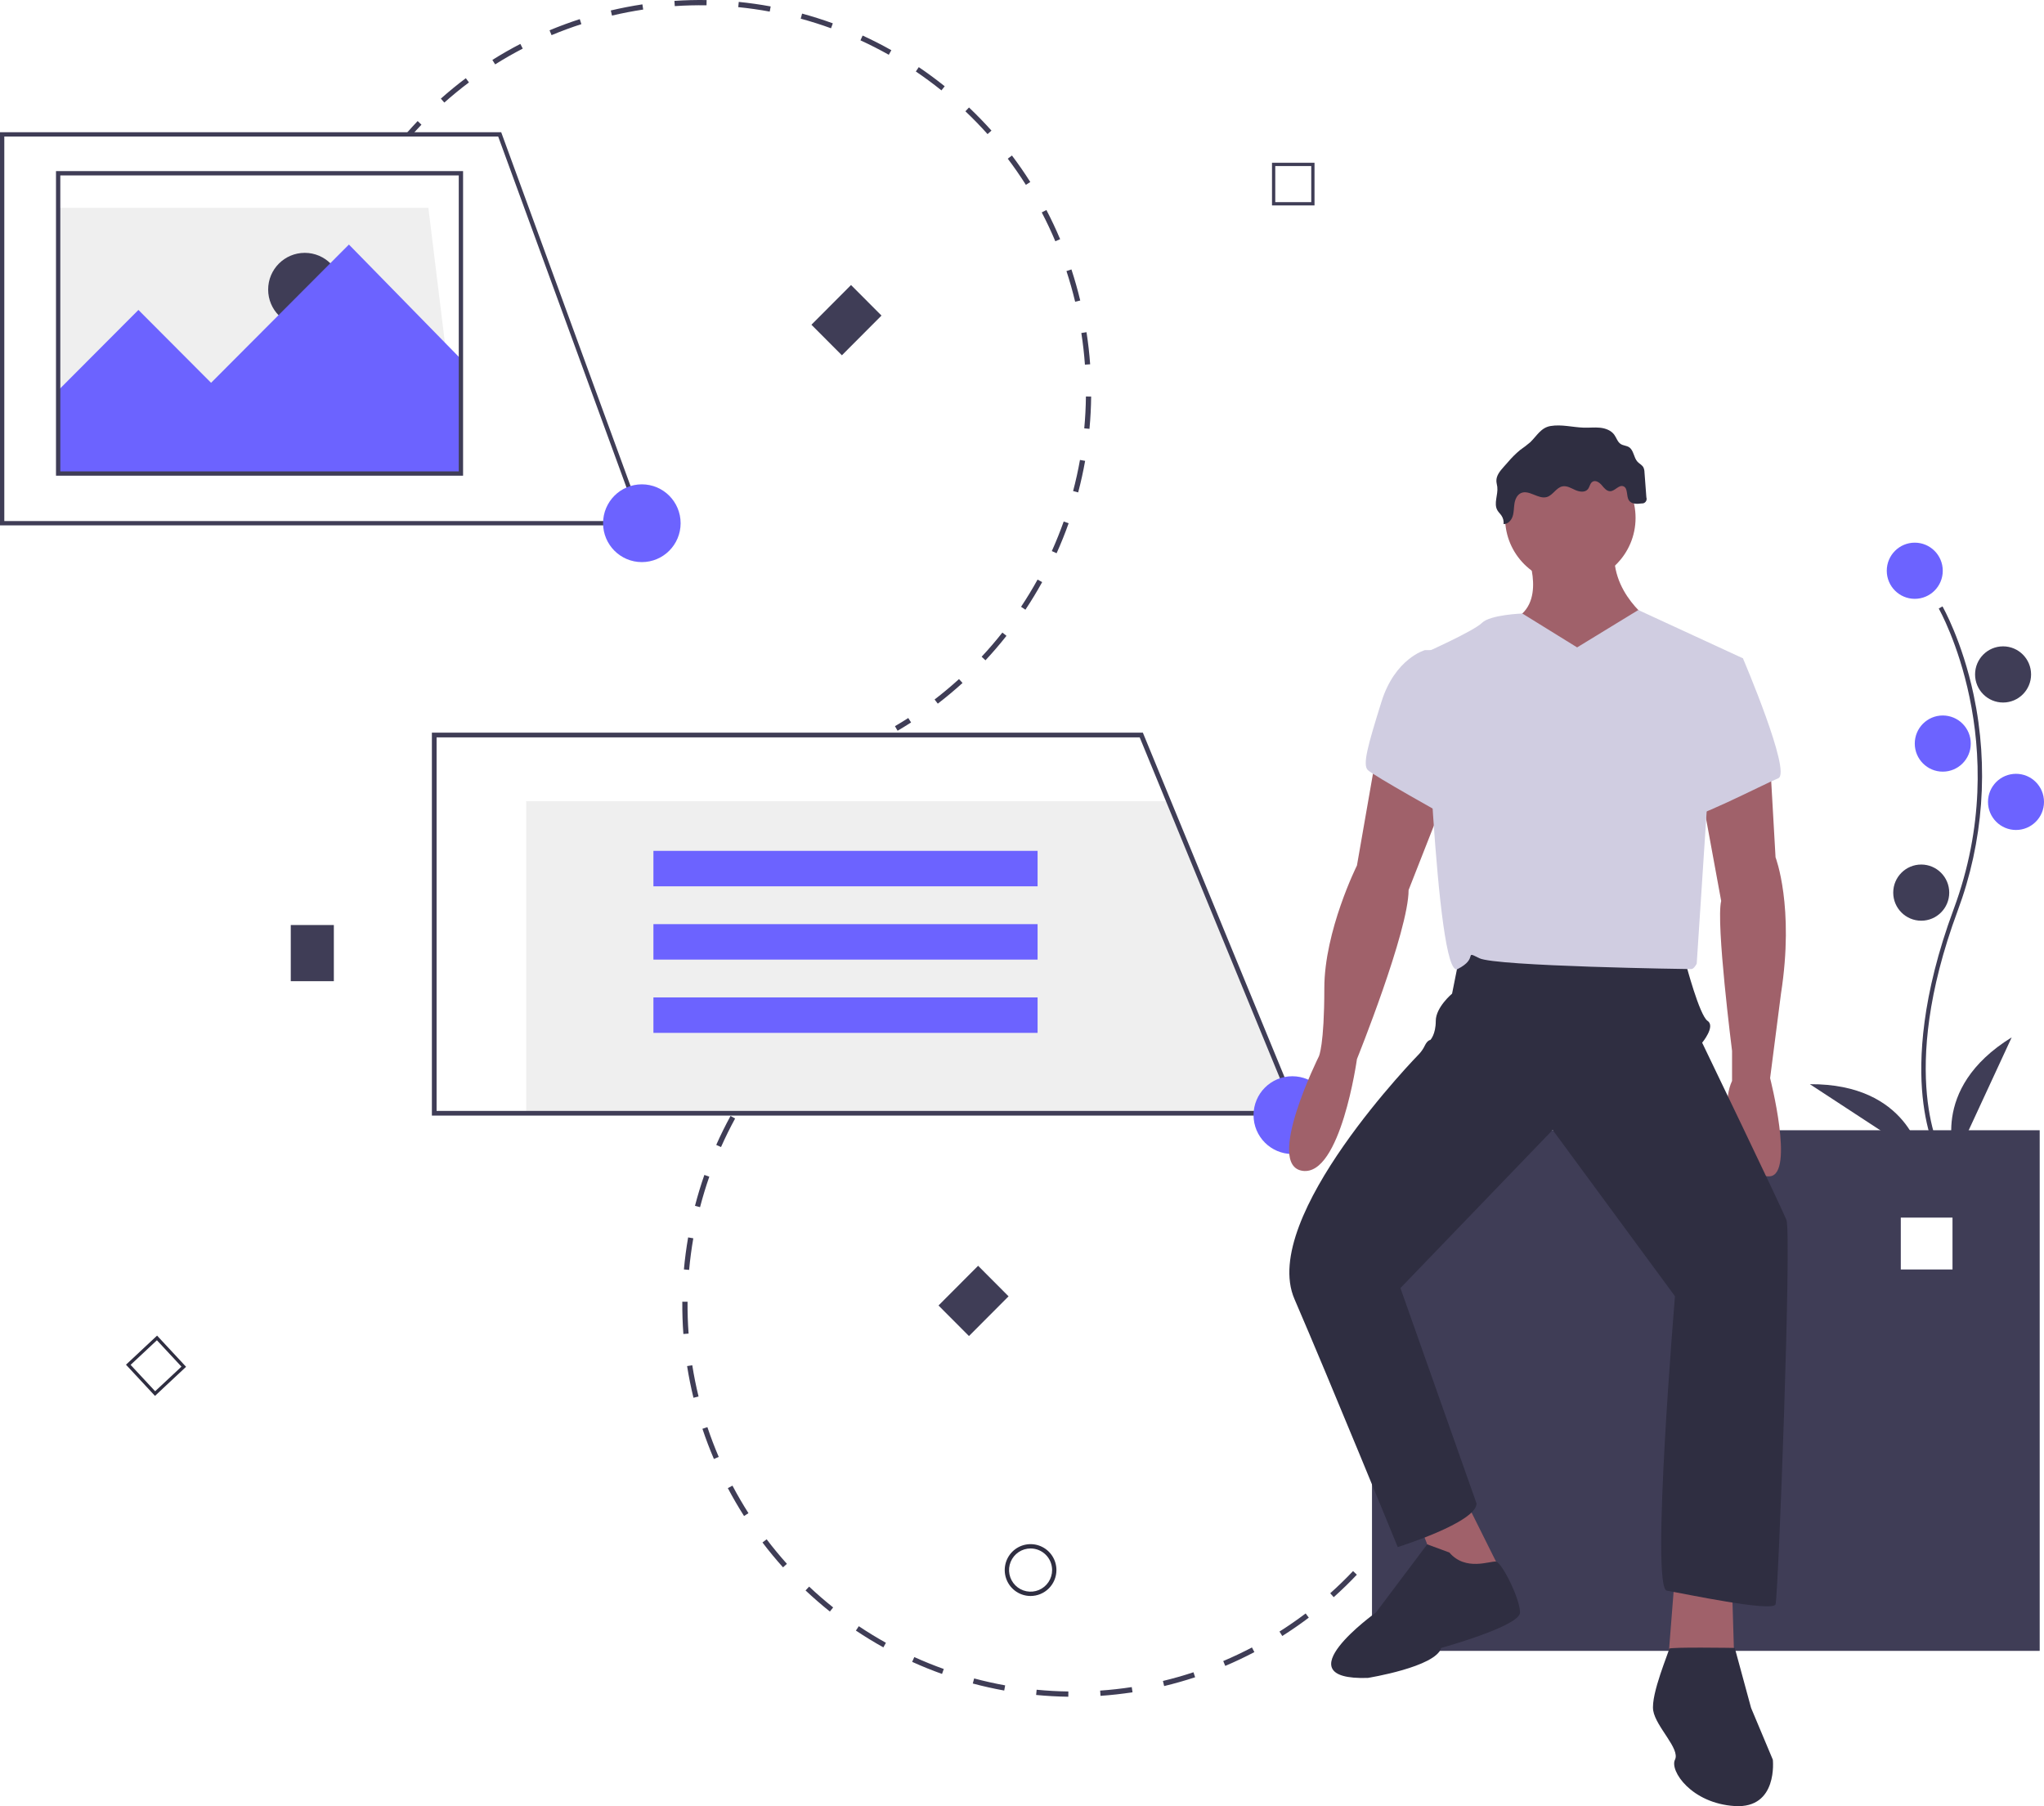 <svg width="576" height="509" viewBox="0 0 576 509" fill="none" xmlns="http://www.w3.org/2000/svg">
<path d="M129.888 133.448H16.388V58.568H120.717L129.888 133.448Z" fill="#EFEFEF"/>
<path d="M85.884 91.955C91.583 91.955 96.202 87.322 96.202 81.606C96.202 75.89 91.583 71.257 85.884 71.257C80.186 71.257 75.566 75.89 75.566 81.606C75.566 87.322 80.186 91.955 85.884 91.955Z" fill="#3F3D56"/>
<path d="M114.684 37.409C115.662 36.295 116.675 35.188 117.696 34.115L118.764 35.138C117.756 36.196 116.757 37.289 115.792 38.388L114.684 37.409Z" fill="#3F3D56"/>
<path d="M124.232 27.796C126.488 25.788 128.854 23.851 131.265 22.04L132.151 23.225C129.772 25.012 127.438 26.923 125.212 28.904L124.232 27.796ZM138.75 16.889C141.304 15.284 143.956 13.766 146.634 12.378L147.312 13.694C144.67 15.063 142.053 16.56 139.534 18.143L138.75 16.889ZM154.864 8.538C157.642 7.38 160.507 6.321 163.379 5.391L163.833 6.801C160.998 7.718 158.172 8.763 155.431 9.906L154.864 8.538ZM172.461 4.391L172.123 2.95C175.061 2.257 178.059 1.678 181.032 1.229L181.252 2.693C178.318 3.136 175.361 3.708 172.461 4.391ZM190.152 1.723L190.053 0.246C193.06 0.044 196.112 -0.034 199.124 0.014L199.101 1.495C196.129 1.447 193.118 1.524 190.152 1.723V1.723ZM208.039 2.011L208.185 0.537C211.185 0.836 214.21 1.266 217.177 1.814L216.91 3.27C213.983 2.729 210.998 2.306 208.039 2.011V2.011ZM263.371 197.124C265.729 195.313 268.043 193.378 270.247 191.373L271.239 192.471C269.004 194.503 266.659 196.464 264.269 198.3L263.371 197.124ZM225.645 5.26L226.031 3.831C228.939 4.622 231.851 5.545 234.688 6.574L234.186 7.966C231.387 6.951 228.513 6.04 225.645 5.26ZM276.627 185.072C278.657 182.895 280.623 180.605 282.469 178.266L283.626 179.185C281.755 181.556 279.763 183.877 277.706 186.083L276.627 185.072ZM242.476 11.367L243.09 10.02C245.831 11.279 248.553 12.666 251.182 14.145L250.46 15.436C247.866 13.977 245.18 12.608 242.476 11.367ZM287.734 171.002C289.384 168.519 290.95 165.938 292.39 163.329L293.682 164.047C292.222 166.69 290.635 169.307 288.963 171.823L287.734 171.002ZM258.084 20.147L258.909 18.919C261.407 20.608 263.867 22.423 266.22 24.312L265.297 25.468C262.976 23.604 260.549 21.814 258.084 20.147ZM296.405 155.3C297.628 152.58 298.753 149.777 299.75 146.967L301.141 147.463C300.131 150.311 298.99 153.152 297.751 155.909L296.405 155.3ZM272.05 31.362L273.064 30.286C275.255 32.363 277.385 34.556 279.395 36.804L278.295 37.792C276.313 35.575 274.212 33.411 272.05 31.362ZM302.401 138.387C303.164 135.499 303.816 132.549 304.338 129.616L305.791 129.876C305.262 132.849 304.602 135.84 303.828 138.766L302.401 138.387ZM283.989 44.717L285.166 43.822C286.985 46.231 288.725 48.745 290.337 51.295L289.091 52.088C287.5 49.573 285.784 47.093 283.989 44.717ZM305.545 120.715C305.823 117.746 305.98 114.728 306.011 111.744L307.488 111.76C307.456 114.784 307.297 117.844 307.015 120.853L305.545 120.715ZM293.568 59.863L294.876 59.176C296.273 61.851 297.575 64.62 298.749 67.407L297.389 67.984C296.231 65.234 294.946 62.502 293.568 59.863ZM305.734 102.765C305.52 99.797 305.178 96.795 304.719 93.843L306.178 93.614C306.643 96.606 306.99 99.65 307.207 102.658L305.734 102.765ZM300.53 76.392L301.932 75.93C302.872 78.797 303.708 81.751 304.413 84.686L302.977 85.033C302.282 82.135 301.456 79.222 300.53 76.392Z" fill="#3F3D56"/>
<path d="M252.197 204.649C253.457 203.91 254.719 203.136 255.949 202.346L256.745 203.593C255.499 204.393 254.219 205.179 252.942 205.927L252.197 204.649Z" fill="#3F3D56"/>
<path d="M16.388 110.033L39.008 87.344L59.481 107.879L98.327 68.917L130.192 101.487V133.448H16.388V110.033Z" fill="#6C63FF"/>
<path d="M386.63 318.518V465.235H574.786V318.518H386.63ZM550.216 357.754H535.643V343.137H550.216V357.754Z" fill="#3F3D56"/>
<path d="M94.078 260.684H81.939V276.512H94.078V260.684Z" fill="#3F3D56"/>
<path d="M284.215 365.321L275.631 356.711L264.472 367.903L273.056 376.513L284.215 365.321Z" fill="#3F3D56"/>
<path d="M248.404 88.933L239.821 80.324L228.662 91.516L237.246 100.126L248.404 88.933Z" fill="#3F3D56"/>
<path d="M400.592 417.898C399.92 419.22 399.213 420.546 398.49 421.838L397.202 421.114C397.916 419.838 398.614 418.53 399.276 417.226L400.592 417.898Z" fill="#3F3D56"/>
<path d="M393.723 429.588C392.035 432.095 390.222 434.561 388.335 436.916L387.184 435.989C389.046 433.665 390.834 431.233 392.499 428.759L393.723 429.588ZM382.361 443.77C380.285 445.961 378.091 448.092 375.841 450.104L374.858 448.998C377.078 447.013 379.243 444.911 381.29 442.75L382.361 443.77ZM368.819 455.873C366.415 457.688 363.903 459.426 361.35 461.043L360.562 459.79C363.081 458.196 365.56 456.48 367.932 454.69L368.819 455.873ZM352.801 464.274L353.485 465.585C350.81 466.989 348.05 468.297 345.281 469.472L344.706 468.109C347.438 466.949 350.161 465.658 352.801 464.274ZM336.325 471.265L336.786 472.672C333.924 473.616 330.987 474.452 328.057 475.156L327.713 473.716C330.603 473.022 333.501 472.197 336.325 471.265ZM318.927 475.443L319.151 476.906C316.171 477.364 313.134 477.702 310.124 477.91L310.023 476.433C312.992 476.227 315.987 475.894 318.927 475.443ZM217.015 300.226C215.179 302.568 213.418 305.019 211.778 307.51L210.546 306.694C212.208 304.169 213.994 301.685 215.854 299.311L217.015 300.226ZM301.068 476.681L301.048 478.161C298.036 478.12 294.986 477.951 291.983 477.661L292.125 476.187C295.087 476.473 298.096 476.64 301.068 476.681ZM207.158 315.203C205.731 317.818 204.395 320.526 203.186 323.251L201.837 322.649C203.062 319.887 204.417 317.142 205.864 314.492L207.158 315.203ZM283.253 474.958L282.991 476.416C280.024 475.88 277.044 475.214 274.132 474.436L274.511 473.005C277.385 473.772 280.326 474.43 283.253 474.958ZM199.884 331.599C198.901 334.415 198.023 337.306 197.273 340.192L195.845 339.818C196.604 336.894 197.494 333.964 198.49 331.11L199.884 331.599ZM265.959 470.341L265.464 471.736C262.626 470.722 259.794 469.578 257.047 468.334L257.654 466.984C260.365 468.212 263.159 469.341 265.959 470.341ZM195.373 348.969C194.862 351.908 194.466 354.905 194.196 357.874L192.726 357.74C192.999 354.73 193.4 351.694 193.918 348.715L195.373 348.969ZM249.654 462.957L248.938 464.252C246.301 462.785 243.695 461.192 241.192 459.515L242.012 458.284C244.481 459.938 247.052 461.51 249.654 462.957ZM193.753 366.846C193.728 369.833 193.828 372.854 194.048 375.824L192.576 375.935C192.352 372.924 192.252 369.862 192.276 366.834L193.753 366.846ZM234.782 452.995L233.863 454.154C231.505 452.274 229.197 450.272 227.004 448.204L228.015 447.126C230.178 449.165 232.455 451.14 234.782 452.995H234.782ZM195.083 384.748C195.549 387.693 196.144 390.655 196.852 393.554L195.419 393.906C194.701 390.968 194.097 387.965 193.625 384.98L195.083 384.748ZM221.752 440.709L220.655 441.7C218.641 439.458 216.693 437.099 214.866 434.692L216.041 433.795C217.843 436.17 219.765 438.496 221.752 440.709ZM199.344 402.182C200.287 405.004 201.361 407.827 202.537 410.572L201.181 411.157C199.989 408.374 198.9 405.513 197.944 402.653L199.344 402.182ZM210.916 426.432L209.672 427.23C208.052 424.687 206.51 422.033 205.101 419.366L206.406 418.672C207.797 421.306 209.318 423.922 210.916 426.432Z" fill="#3F3D56"/>
<path d="M225.976 290.154C224.938 291.183 223.907 292.248 222.912 293.319L221.832 292.31C222.841 291.224 223.886 290.144 224.938 289.101L225.976 290.154Z" fill="#3F3D56"/>
<path d="M546.348 326.141C546.209 325.913 542.925 320.412 541.786 308.991C540.741 298.512 541.413 280.849 550.546 256.21C567.847 209.534 546.558 171.874 546.341 171.498L547.391 170.887C547.446 170.982 552.94 180.584 556.185 195.874C560.473 216.145 558.911 237.222 551.684 256.635C534.412 303.231 547.253 325.289 547.384 325.507L546.348 326.141Z" fill="#3F3D56"/>
<path d="M539.583 168.758C543.941 168.758 547.473 165.214 547.473 160.844C547.473 156.473 543.941 152.929 539.583 152.929C535.225 152.929 531.692 156.473 531.692 160.844C531.692 165.214 535.225 168.758 539.583 168.758Z" fill="#6C63FF"/>
<path d="M564.468 197.979C568.826 197.979 572.358 194.436 572.358 190.065C572.358 185.694 568.826 182.151 564.468 182.151C560.11 182.151 556.577 185.694 556.577 190.065C556.577 194.436 560.11 197.979 564.468 197.979Z" fill="#3F3D56"/>
<path d="M547.473 217.46C551.831 217.46 555.364 213.917 555.364 209.546C555.364 205.175 551.831 201.632 547.473 201.632C543.115 201.632 539.583 205.175 539.583 209.546C539.583 213.917 543.115 217.46 547.473 217.46Z" fill="#6C63FF"/>
<path d="M568.11 233.897C572.467 233.897 576 230.354 576 225.983C576 221.612 572.467 218.069 568.11 218.069C563.752 218.069 560.219 221.612 560.219 225.983C560.219 230.354 563.752 233.897 568.11 233.897Z" fill="#6C63FF"/>
<path d="M541.404 259.466C545.761 259.466 549.294 255.923 549.294 251.552C549.294 247.181 545.761 243.638 541.404 243.638C537.046 243.638 533.513 247.181 533.513 251.552C533.513 255.923 537.046 259.466 541.404 259.466Z" fill="#3F3D56"/>
<path d="M551.115 326.432C551.115 326.432 543.224 306.951 566.896 292.341L551.115 326.432Z" fill="#3F3D56"/>
<path d="M541.411 326.079C541.411 326.079 537.82 305.362 510.026 305.54L541.411 326.079Z" fill="#3F3D56"/>
<path d="M290.418 449.769C288.977 449.769 287.569 449.341 286.371 448.538C285.174 447.735 284.24 446.595 283.689 445.26C283.137 443.925 282.993 442.456 283.274 441.039C283.555 439.622 284.249 438.32 285.268 437.298C286.286 436.277 287.584 435.581 288.997 435.299C290.41 435.017 291.874 435.162 293.205 435.715C294.536 436.268 295.673 437.204 296.474 438.405C297.274 439.607 297.701 441.019 297.701 442.464C297.699 444.401 296.931 446.258 295.565 447.627C294.2 448.997 292.349 449.767 290.418 449.769ZM290.418 436.376C289.217 436.376 288.044 436.733 287.046 437.402C286.048 438.071 285.27 439.022 284.81 440.134C284.351 441.247 284.231 442.471 284.465 443.652C284.699 444.833 285.277 445.917 286.126 446.769C286.975 447.62 288.056 448.2 289.234 448.435C290.411 448.67 291.631 448.549 292.74 448.088C293.849 447.628 294.797 446.847 295.464 445.846C296.131 444.845 296.487 443.668 296.487 442.464C296.485 440.85 295.845 439.303 294.708 438.161C293.57 437.02 292.027 436.378 290.418 436.376Z" fill="#2F2E41"/>
<path d="M370.431 57.89H358.449V45.872H370.431V57.89ZM359.371 56.965H369.509V46.796H359.371V56.965Z" fill="#3F3D56"/>
<path d="M43.673 393.378L35.501 384.589L44.263 376.392L52.435 385.18L43.673 393.378ZM36.803 384.635L43.719 392.071L51.133 385.135L44.217 377.699L36.803 384.635Z" fill="#2F2E41"/>
<path d="M365.449 313.727H148.271V225.794H328.921L365.449 313.727Z" fill="#EFEFEF"/>
<path d="M366.442 314.393H121.705V206.476H322.06L322.229 206.888L366.442 314.393ZM123.033 313.061H364.457L321.171 207.808H123.033V313.061Z" fill="#3F3D56"/>
<path d="M292.392 239.784H184.135V249.776H292.392V239.784Z" fill="#6C63FF"/>
<path d="M292.392 260.435H184.135V270.427H292.392V260.435Z" fill="#6C63FF"/>
<path d="M292.392 281.085H184.135V291.078H292.392V281.085Z" fill="#6C63FF"/>
<path d="M181.741 148.059H0V37.261H141.237L141.383 37.66L181.741 148.059ZM1.214 146.842H180.004L140.39 38.478H1.214V146.842Z" fill="#3F3D56"/>
<path d="M130.495 134.057H15.781V48.219H130.495V134.057ZM16.995 132.84H129.281V49.436H16.995V132.84Z" fill="#3F3D56"/>
<path d="M180.872 158.408C186.906 158.408 191.798 153.502 191.798 147.45C191.798 141.398 186.906 136.492 180.872 136.492C174.839 136.492 169.947 141.398 169.947 147.45C169.947 153.502 174.839 158.408 180.872 158.408Z" fill="#6C63FF"/>
<path d="M364.173 325.215C370.207 325.215 375.098 320.309 375.098 314.257C375.098 308.205 370.207 303.299 364.173 303.299C358.139 303.299 353.248 308.205 353.248 314.257C353.248 320.309 358.139 325.215 364.173 325.215Z" fill="#6C63FF"/>
<path d="M442.518 164.39C452.671 164.39 460.902 156.134 460.902 145.951C460.902 135.767 452.671 127.512 442.518 127.512C432.365 127.512 424.135 135.767 424.135 145.951C424.135 156.134 432.365 164.39 442.518 164.39Z" fill="#A0616A"/>
<path d="M429.879 154.786C429.879 154.786 436.007 168.615 427.581 173.993C419.156 179.371 441.369 201.652 441.369 201.652L465.881 175.53C465.881 175.53 452.859 167.079 455.157 153.249L429.879 154.786Z" fill="#A0616A"/>
<path d="M387.75 213.176L382.388 243.908C382.388 243.908 373.196 262.347 373.196 278.481C373.196 294.615 371.664 297.689 371.664 297.689C371.664 297.689 356.345 328.42 367.069 329.957C377.792 331.494 382.388 298.457 382.388 298.457C382.388 298.457 396.942 262.347 396.942 250.823L406.9 225.469L387.75 213.176Z" fill="#A0616A"/>
<path d="M498.818 214.713L500.35 241.603C500.35 241.603 505.712 255.432 501.882 280.018L498.818 303.835C498.818 303.835 505.712 330.725 498.818 331.493C491.924 332.262 483.498 314.591 488.094 304.603V296.152C488.094 296.152 483.498 260.042 485.03 253.896L479.668 224.701L498.818 214.713Z" fill="#A0616A"/>
<path d="M399.24 427.53L406.9 447.506L423.751 444.432L413.028 422.921L399.24 427.53Z" fill="#A0616A"/>
<path d="M472.009 443.664L469.711 472.859H488.86L488.094 447.506L472.009 443.664Z" fill="#A0616A"/>
<path d="M411.496 268.493L409.198 280.018C409.198 280.018 404.602 283.859 404.602 287.701C404.602 291.542 403.07 293.079 403.07 293.079C403.07 293.079 402.304 293.079 401.538 294.615C401.142 295.455 400.626 296.231 400.006 296.92C400.006 296.92 354.813 343.018 364.771 366.067C374.728 389.115 393.878 435.981 393.878 435.981C393.878 435.981 416.092 429.067 416.092 423.689L394.644 362.993L437.539 318.432L472.009 365.298C472.009 365.298 465.115 447.506 469.711 448.274C474.307 449.042 499.584 454.42 500.35 452.115C501.116 449.811 504.946 347.628 503.414 343.786C501.882 339.945 479.669 293.847 479.669 293.847C479.669 293.847 483.498 289.237 481.2 287.701C478.903 286.164 475.073 271.567 475.073 271.567C475.073 271.567 415.326 261.579 411.496 268.493Z" fill="#2F2E41"/>
<path d="M444.433 182.445L428.993 172.894C428.993 172.894 419.922 173.225 417.624 175.53C415.326 177.835 401.538 183.981 401.538 183.981C401.538 183.981 404.602 276.176 410.73 273.103C416.858 270.03 412.262 267.725 416.858 270.03C421.454 272.335 475.839 273.103 476.605 273.103C477.37 273.103 478.136 271.567 478.136 271.567L481.2 224.701L491.158 185.518L461.677 171.912L444.433 182.445Z" fill="#D0CDE1"/>
<path d="M407.666 183.213H401.538C401.538 183.213 393.112 185.518 389.282 197.81C385.452 210.103 383.92 215.481 385.452 217.018C386.984 218.554 407.666 230.079 407.666 230.079V183.213Z" fill="#D0CDE1"/>
<path d="M480.434 184.75L491.158 185.518C491.158 185.518 504.946 217.786 501.116 219.323C497.286 220.859 475.073 232.384 475.073 230.079C475.073 227.774 480.434 184.75 480.434 184.75Z" fill="#D0CDE1"/>
<path d="M408.432 437.518L402.186 435.213L387.75 454.42C387.75 454.42 360.941 473.628 385.452 472.859C385.452 472.859 404.602 469.786 406.134 464.408C406.134 464.408 428.348 458.262 428.348 454.42C428.348 450.579 423.243 440.338 421.582 440.08C419.922 439.823 413.028 442.896 408.432 437.518Z" fill="#2F2E41"/>
<path d="M488.86 464.408C488.86 464.408 470.239 464.105 470.358 464.641C470.477 465.176 465.115 477.469 465.881 482.079C466.647 486.689 473.541 492.835 472.009 495.908C470.477 498.981 476.605 508.201 488.86 508.969C501.116 509.737 499.584 495.908 499.584 495.908L493.456 481.311L488.86 464.408Z" fill="#2F2E41"/>
<path d="M431.247 124.608C430.327 125.394 429.367 126.13 428.371 126.815C427.115 127.861 425.955 129.016 424.904 130.269L423.719 131.6C422.71 132.733 421.64 134.026 421.682 135.544C421.698 136.107 421.871 136.654 421.938 137.214C422.207 139.433 420.854 141.872 421.968 143.809C422.289 144.369 422.787 144.807 423.142 145.346C423.594 146.038 423.794 146.864 423.708 147.687C424.905 147.736 425.886 146.66 426.261 145.52C426.637 144.379 426.586 143.147 426.768 141.96C426.951 140.774 427.465 139.517 428.54 138.988C430.834 137.861 433.468 140.792 435.917 140.062C437.627 139.552 438.529 137.426 440.277 137.069C441.528 136.814 442.732 137.56 443.895 138.088C445.058 138.617 446.626 138.861 447.448 137.882C447.993 137.233 448.051 136.194 448.773 135.753C449.638 135.225 450.722 135.96 451.377 136.735C452.033 137.51 452.756 138.458 453.769 138.43C455.113 138.392 456.142 136.598 457.417 137.023C458.856 137.504 458.194 139.814 459.067 141.058C459.806 142.11 461.352 142.048 462.622 141.874C462.837 141.896 463.053 141.863 463.251 141.778C463.449 141.693 463.622 141.559 463.755 141.389C463.887 141.218 463.974 141.017 464.008 140.804C464.042 140.59 464.021 140.372 463.948 140.169L463.417 133.109C463.415 132.623 463.309 132.143 463.106 131.701C462.736 131.029 461.971 130.689 461.451 130.127C460.357 128.946 460.409 126.874 459.049 126.015C458.342 125.569 457.418 125.582 456.717 125.128C455.818 124.546 455.528 123.38 454.898 122.512C453.997 121.271 452.422 120.695 450.9 120.537C449.377 120.38 447.841 120.57 446.311 120.52C443.201 120.418 440.09 119.54 436.965 120.054C434.238 120.503 433.093 122.823 431.247 124.608Z" fill="#2F2E41"/>
</svg>
